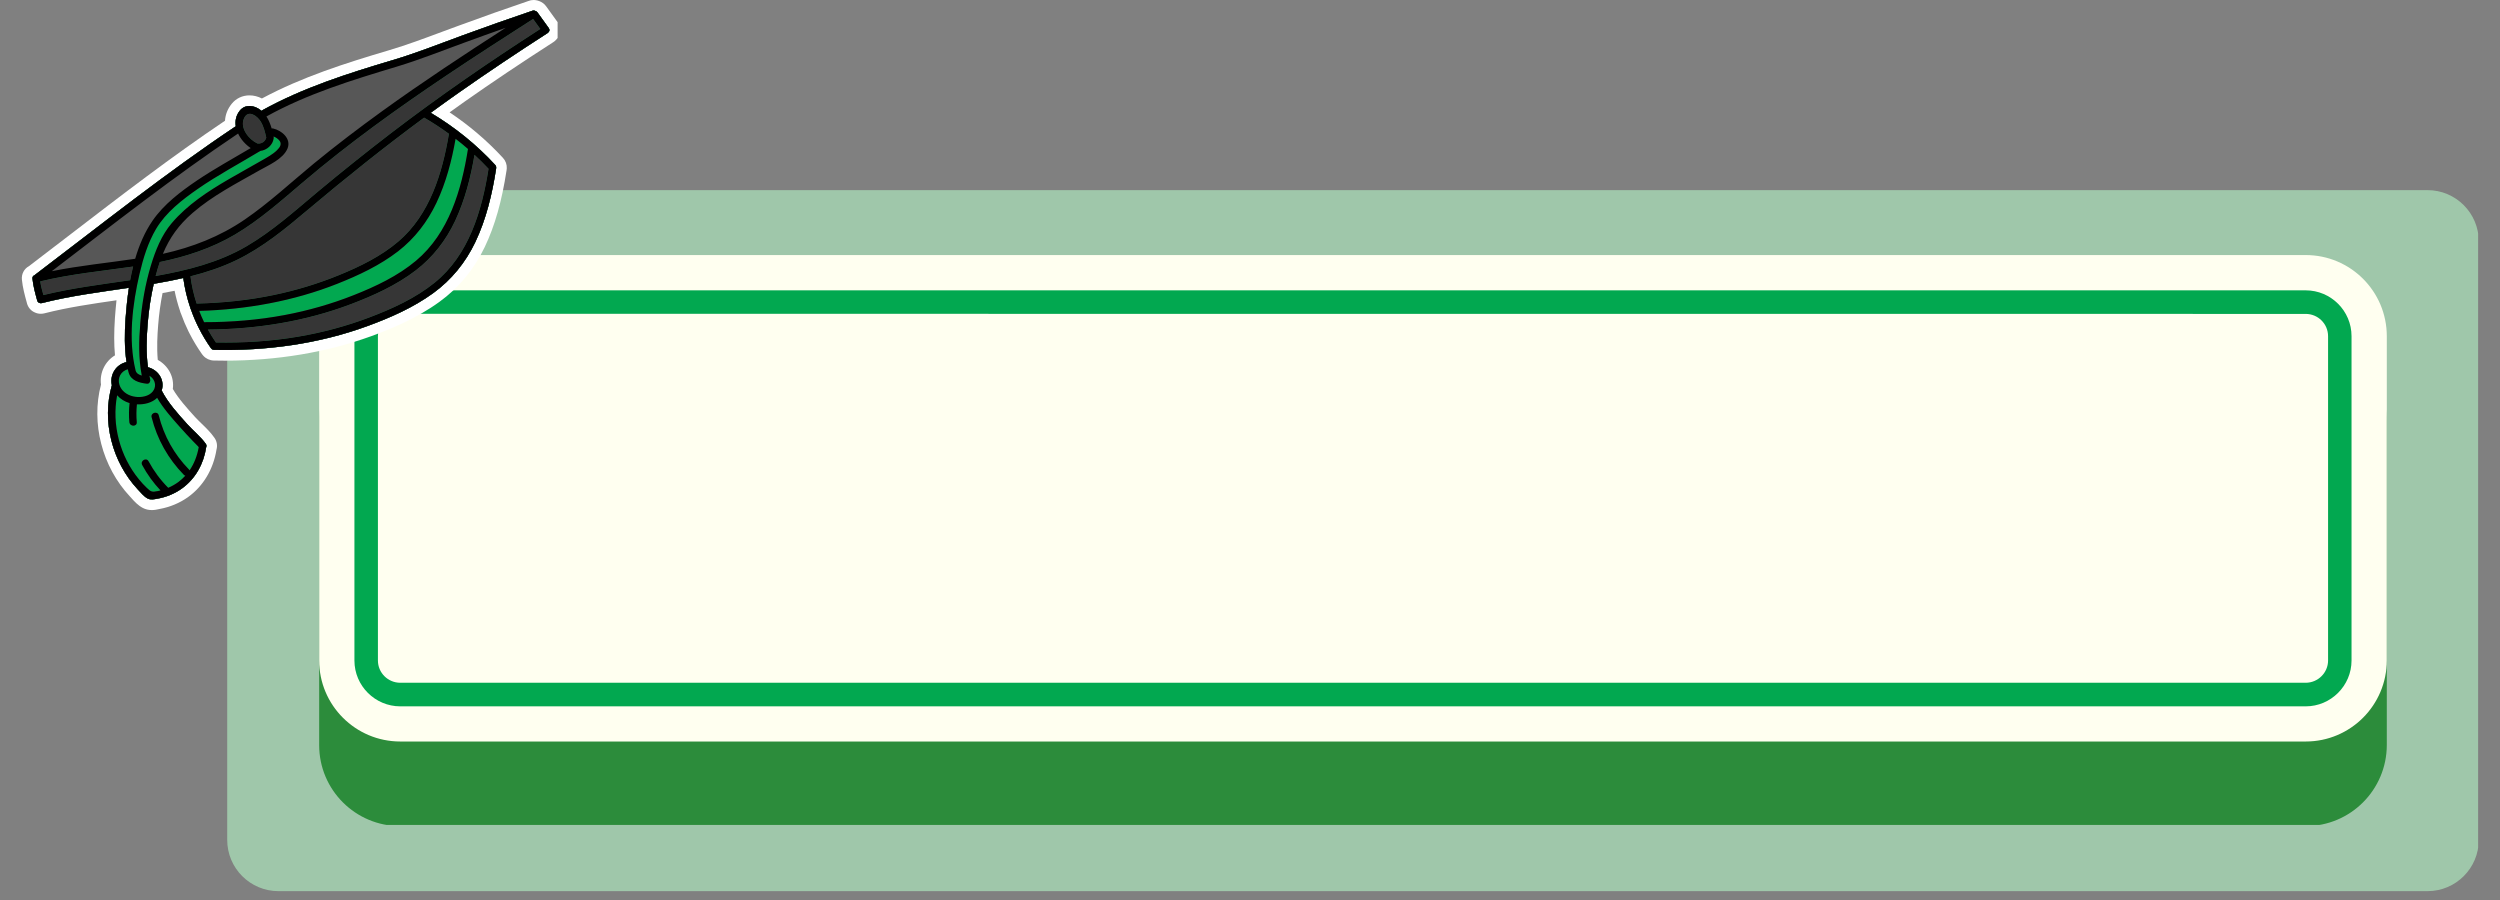 <svg xmlns="http://www.w3.org/2000/svg" xmlns:xlink="http://www.w3.org/1999/xlink" width="500" zoomAndPan="magnify" viewBox="0 0 375 135" height="180" preserveAspectRatio="xMidYMid meet" version="1.0"><rect x="0" y="0" width="375" height="135" fill="#808080" stroke="none"/><defs><clipPath id="f245ea9a70"><path d="M 34.082 28.52 L 372 28.52 L 372 133.672 L 34.082 133.672 Z M 34.082 28.52 " clip-rule="nonzero"/></clipPath><clipPath id="7af432bd2a"><path d="M 41.773 28.52 L 364.125 28.52 C 368.375 28.52 371.816 31.965 371.816 36.211 L 371.816 125.98 C 371.816 130.23 368.375 133.672 364.125 133.672 L 41.773 133.672 C 37.523 133.672 34.082 130.23 34.082 125.98 L 34.082 36.211 C 34.082 31.965 37.523 28.52 41.773 28.52 Z M 41.773 28.52 " clip-rule="nonzero"/></clipPath><clipPath id="db47bec929"><path d="M 47.875 50 L 358.395 50 L 358.395 123.742 L 47.875 123.742 Z M 47.875 50 " clip-rule="nonzero"/></clipPath><clipPath id="c4c07de10f"><path d="M 47.875 38.258 L 358.395 38.258 L 358.395 112 L 47.875 112 Z M 47.875 38.258 " clip-rule="nonzero"/></clipPath><clipPath id="0268cb07fe"><path d="M 3.184 0 L 83.641 0 L 83.641 76.688 L 3.184 76.688 Z M 3.184 0 " clip-rule="nonzero"/></clipPath></defs><g clip-path="url(#f245ea9a70)"><g clip-path="url(#7af432bd2a)"><path fill="#9fc7aa" d="M 34.082 28.52 L 371.719 28.52 L 371.719 133.672 L 34.082 133.672 Z M 34.082 28.52 " fill-opacity="1" fill-rule="nonzero"/></g></g><g clip-path="url(#db47bec929)"><path fill="#2c8c3b" d="M 345.852 123.918 L 60.047 123.918 C 53.312 123.918 47.875 118.48 47.875 111.766 L 47.875 63.121 C 47.875 56.406 53.312 50.953 60.047 50.953 L 345.852 50.953 C 352.566 50.953 358.02 56.391 358.02 63.121 L 358.02 111.766 C 358.004 118.48 352.566 123.918 345.852 123.918 Z M 345.852 123.918 " fill-opacity="1" fill-rule="nonzero"/></g><g clip-path="url(#c4c07de10f)"><path fill="#fffff0" d="M 345.852 111.227 L 60.047 111.227 C 53.328 111.227 47.875 105.789 47.875 99.055 L 47.875 50.41 C 47.875 43.695 53.312 38.258 60.047 38.258 L 345.852 38.258 C 352.566 38.258 358.02 43.695 358.02 50.43 L 358.02 99.074 C 358.004 105.789 352.566 111.227 345.852 111.227 Z M 345.852 111.227 " fill-opacity="1" fill-rule="nonzero"/></g><path fill="#02a850" d="M 345.852 105.953 L 60.047 105.953 C 56.262 105.953 53.164 102.871 53.164 99.074 L 53.164 50.43 C 53.164 46.645 56.246 43.551 60.047 43.551 L 345.852 43.551 C 349.637 43.551 352.73 46.629 352.73 50.43 L 352.73 99.074 C 352.73 102.855 349.637 105.953 345.852 105.953 Z M 60.047 47.07 C 58.195 47.07 56.688 48.578 56.688 50.43 L 56.688 99.074 C 56.688 100.922 58.195 102.414 60.047 102.414 L 345.852 102.414 C 347.703 102.414 349.211 100.906 349.211 99.074 L 349.211 50.43 C 349.211 48.578 347.703 47.086 345.852 47.086 Z M 60.047 47.07 " fill-opacity="1" fill-rule="nonzero"/><g clip-path="url(#0268cb07fe)"><path fill="#ffffff" d="M 22.773 76.512 C 22.289 76.512 21.836 76.406 21.43 76.195 C 20.719 75.828 20.168 75.227 19.727 74.734 C 19.656 74.645 19.574 74.566 19.508 74.492 C 15.316 70.02 13.629 63.473 15.148 57.695 C 14.914 55.898 15.77 54.195 17.246 53.301 C 17.094 51.664 17.094 49.848 17.238 47.699 C 17.305 46.766 17.387 45.887 17.473 45.043 C 13.883 45.562 10.184 46.098 6.656 47 C 6.473 47.047 6.293 47.066 6.117 47.066 C 5.816 47.066 5.531 47.008 5.258 46.883 C 4.664 46.648 4.227 46.141 4.047 45.512 L 4.012 45.363 C 3.711 44.27 3.402 43.141 3.285 41.945 C 3.203 41.098 3.617 40.32 4.328 39.934 C 6.449 38.316 8.605 36.664 10.684 35.066 C 18.121 29.355 25.805 23.453 33.75 18.109 C 33.809 17.184 34.145 16.332 34.738 15.59 C 35.398 14.762 36.355 14.305 37.426 14.305 C 38.059 14.305 38.695 14.469 39.289 14.77 C 45.367 11.516 51.797 9.484 58.398 7.523 C 61.047 6.738 63.703 5.742 66.273 4.785 C 67.117 4.469 67.969 4.156 68.812 3.848 C 72.57 2.465 75.984 1.262 79.238 0.16 C 79.5 0.051 79.766 0 80.043 0 C 80.109 0 80.176 0 80.242 0.008 C 80.465 0.031 80.676 0.082 80.875 0.16 C 81.293 0.309 81.66 0.578 81.922 0.945 L 83.621 3.297 C 84.23 4.133 84.148 5.234 83.43 5.953 C 83.305 6.102 83.148 6.227 82.988 6.328 C 78.211 9.402 73.855 12.316 69.68 15.254 C 68.969 15.762 68.219 16.289 67.441 16.855 C 70.371 18.805 73.055 21.098 75.441 23.68 C 75.848 24.121 76.043 24.672 76.016 25.242 C 76.016 25.316 76.008 25.426 75.984 25.551 C 75.266 30.223 74.23 33.867 72.719 37.039 C 71.109 40.402 68.82 43.176 65.898 45.289 C 62.434 47.809 58.406 49.43 55.676 50.43 C 48.98 52.852 41.609 54.098 33.754 54.098 C 33.199 54.098 32.625 54.094 32.059 54.078 C 31.449 54.062 30.887 53.797 30.496 53.359 C 30.445 53.301 30.379 53.227 30.312 53.137 C 29.617 52.152 28.984 51.105 28.426 50.012 C 28.375 49.922 28.332 49.836 28.285 49.738 C 27.859 48.871 27.48 47.977 27.156 47.066 C 27.09 46.922 27.031 46.773 26.996 46.613 C 26.664 45.637 26.398 44.637 26.188 43.617 C 25.621 43.734 25.02 43.844 24.383 43.961 C 24.074 45.504 23.852 47.117 23.723 48.785 C 23.605 50.254 23.5 52.117 23.664 53.98 C 24.449 54.414 25.086 55.062 25.488 55.832 C 25.895 56.617 26.039 57.484 25.922 58.344 C 26.797 59.832 28.039 61.203 29.25 62.543 L 29.262 62.555 C 29.559 62.879 29.895 63.203 30.246 63.547 C 30.922 64.199 31.613 64.875 32.176 65.684 C 32.543 66.211 32.641 66.852 32.473 67.445 C 32 70.387 30.496 72.914 28.223 74.551 C 26.98 75.445 25.488 76.07 23.926 76.348 L 23.785 76.379 C 23.5 76.445 23.164 76.512 22.773 76.512 Z M 22.773 76.512 " fill-opacity="1" fill-rule="nonzero"/></g><path fill="#363636" d="M 82.254 4.844 C 82.219 4.891 82.172 4.934 82.121 4.969 C 77.609 7.867 73.145 10.848 68.762 13.934 C 67.359 14.914 65.973 15.922 64.594 16.926 C 68.184 19.055 71.434 21.676 74.27 24.746 C 74.391 24.875 74.43 25.023 74.414 25.172 C 74.414 25.207 74.414 25.242 74.406 25.289 C 73.828 29.082 72.934 32.863 71.273 36.336 C 69.812 39.395 67.707 41.988 64.953 43.984 C 61.996 46.137 58.543 47.66 55.117 48.91 C 47.762 51.605 39.906 52.66 32.098 52.484 C 31.914 52.477 31.773 52.402 31.684 52.285 C 31.664 52.266 31.641 52.234 31.621 52.207 C 30.945 51.25 30.348 50.254 29.828 49.219 C 29.801 49.176 29.777 49.129 29.754 49.078 C 29.328 48.211 28.953 47.324 28.633 46.422 C 28.586 46.355 28.566 46.273 28.551 46.199 C 28.051 44.746 27.699 43.242 27.488 41.703 C 26.02 42.039 24.535 42.324 23.055 42.582 C 22.598 44.586 22.297 46.625 22.137 48.66 C 21.965 50.781 21.895 52.977 22.188 55.098 C 22.223 55.105 22.262 55.113 22.297 55.121 C 23.809 55.582 24.734 57.074 24.242 58.586 C 25.211 60.457 26.688 62.086 28.09 63.637 C 28.977 64.609 30.121 65.52 30.879 66.609 C 30.98 66.762 30.988 66.93 30.922 67.078 C 30.562 69.543 29.328 71.805 27.289 73.273 C 26.215 74.051 24.945 74.566 23.648 74.801 C 23.125 74.895 22.621 75.02 22.148 74.785 C 21.598 74.5 21.078 73.859 20.66 73.414 C 16.836 69.332 15.215 63.18 16.777 57.785 C 16.762 57.742 16.754 57.695 16.746 57.645 C 16.477 56.117 17.461 54.645 18.973 54.32 C 18.648 52.176 18.68 49.965 18.824 47.824 C 18.926 46.324 19.082 44.754 19.332 43.176 C 14.957 43.824 10.559 44.379 6.258 45.473 C 6.117 45.512 5.992 45.488 5.891 45.438 C 5.75 45.387 5.633 45.27 5.574 45.086 C 5.281 44.008 4.973 42.906 4.863 41.797 C 4.84 41.539 4.973 41.379 5.148 41.305 C 5.148 41.305 5.156 41.305 5.156 41.297 C 15.133 33.723 24.941 25.906 35.363 18.945 C 35.238 18.137 35.391 17.316 35.973 16.598 C 36.781 15.59 38.137 15.789 39.07 16.516 C 39.121 16.555 39.172 16.598 39.215 16.641 C 39.254 16.605 39.289 16.574 39.34 16.547 C 45.477 13.148 52.152 11.031 58.84 9.043 C 62.406 7.988 65.863 6.605 69.348 5.328 C 72.82 4.059 76.301 2.82 79.801 1.637 C 79.898 1.594 79.992 1.57 80.082 1.586 C 80.156 1.594 80.227 1.613 80.281 1.645 C 80.406 1.672 80.523 1.738 80.609 1.863 C 81.176 2.648 81.742 3.43 82.305 4.215 C 82.496 4.457 82.422 4.691 82.254 4.844 Z M 82.254 4.844 " fill-opacity="1" fill-rule="nonzero"/><path fill="#02a850" d="M 82.312 4.207 C 81.746 3.422 81.184 2.645 80.617 1.855 C 80.527 1.73 80.41 1.66 80.285 1.637 C 80.227 1.602 80.16 1.578 80.09 1.578 C 80 1.562 79.906 1.586 79.809 1.629 C 76.309 2.812 72.828 4.051 69.355 5.32 C 65.871 6.598 62.406 7.98 58.844 9.035 C 52.156 11.027 45.484 13.148 39.348 16.539 C 39.297 16.566 39.262 16.598 39.223 16.633 C 39.172 16.59 39.129 16.547 39.078 16.508 C 38.145 15.781 36.793 15.578 35.98 16.59 C 35.398 17.309 35.246 18.133 35.371 18.938 C 24.945 25.898 15.141 33.715 5.164 41.289 C 5.164 41.289 5.156 41.289 5.156 41.297 C 4.98 41.363 4.84 41.523 4.871 41.789 C 4.98 42.906 5.289 44.008 5.582 45.078 C 5.633 45.27 5.75 45.379 5.898 45.43 C 6 45.48 6.125 45.496 6.266 45.469 C 10.559 44.375 14.957 43.816 19.34 43.168 C 19.098 44.746 18.941 46.32 18.832 47.816 C 18.684 49.961 18.656 52.168 18.98 54.312 C 17.473 54.637 16.484 56.109 16.754 57.637 C 16.762 57.68 16.777 57.734 16.785 57.777 C 15.219 63.172 16.844 69.324 20.668 73.406 C 21.086 73.852 21.598 74.492 22.156 74.777 C 22.629 75.02 23.133 74.887 23.656 74.793 C 24.953 74.559 26.223 74.043 27.297 73.266 C 29.336 71.797 30.562 69.535 30.93 67.07 C 30.996 66.922 30.988 66.754 30.887 66.602 C 30.129 65.516 28.977 64.605 28.098 63.629 C 26.695 62.078 25.219 60.449 24.25 58.578 C 24.742 57.066 23.816 55.574 22.305 55.113 C 22.266 55.098 22.23 55.098 22.195 55.09 C 21.902 52.961 21.973 50.766 22.145 48.652 C 22.305 46.613 22.598 44.57 23.059 42.574 C 24.543 42.316 26.027 42.039 27.492 41.695 C 27.707 43.234 28.059 44.742 28.559 46.195 C 28.574 46.273 28.594 46.348 28.641 46.414 C 28.953 47.324 29.328 48.211 29.762 49.07 C 29.777 49.121 29.805 49.168 29.836 49.211 C 30.355 50.246 30.953 51.242 31.625 52.199 C 31.648 52.227 31.672 52.258 31.691 52.277 C 31.781 52.391 31.914 52.469 32.105 52.477 C 39.914 52.652 47.777 51.598 55.133 48.902 C 58.559 47.648 62 46.129 64.969 43.977 C 67.719 41.98 69.82 39.391 71.289 36.328 C 72.945 32.848 73.836 29.07 74.422 25.281 C 74.43 25.242 74.43 25.199 74.43 25.164 C 74.445 25.023 74.398 24.871 74.281 24.738 C 71.449 21.676 68.195 19.047 64.609 16.918 C 65.988 15.906 67.375 14.91 68.777 13.926 C 73.168 10.844 77.629 7.863 82.137 4.961 C 82.195 4.926 82.238 4.883 82.27 4.836 C 82.422 4.691 82.496 4.457 82.312 4.207 Z M 19.531 42.039 C 19.492 42.039 19.465 42.039 19.426 42.047 C 15.102 42.691 10.758 43.227 6.508 44.262 C 6.316 43.586 6.133 42.898 6.031 42.207 C 10.609 41.094 15.309 40.652 19.969 39.977 C 19.801 40.66 19.656 41.348 19.531 42.039 Z M 36.605 17.734 C 37.219 16.398 38.57 17.344 39.113 18.234 C 39.562 18.961 39.754 19.82 39.945 20.641 C 39.797 21.191 39.297 21.574 38.719 21.531 C 38.68 21.523 38.652 21.531 38.621 21.531 C 37.332 20.934 35.93 19.203 36.605 17.734 Z M 71.176 23.219 C 71.902 23.895 72.602 24.59 73.285 25.316 C 72.285 31.629 70.348 38.242 65.188 42.414 C 62.316 44.734 58.824 46.324 55.387 47.625 C 51.953 48.926 48.387 49.879 44.766 50.496 C 40.676 51.199 36.531 51.449 32.383 51.375 C 31.949 50.746 31.555 50.098 31.18 49.43 C 38.477 49.371 45.773 48.219 52.613 45.629 C 56.02 44.336 59.434 42.789 62.34 40.57 C 64.922 38.598 66.891 36.055 68.27 33.121 C 69.746 29.992 70.605 26.625 71.176 23.219 Z M 67.344 20.07 C 66.348 25.992 64.484 32.172 59.777 36.211 C 57.18 38.434 54.008 39.984 50.859 41.27 C 47.703 42.559 44.43 43.551 41.09 44.25 C 37.273 45.047 33.387 45.445 29.492 45.539 C 29.059 44.211 28.742 42.848 28.566 41.445 C 30.93 40.852 33.242 40.086 35.445 39.023 C 39.379 37.129 42.77 34.332 46.086 31.535 C 51.793 26.727 57.621 22.066 63.617 17.641 C 64.91 18.387 66.148 19.195 67.344 20.07 Z M 58.602 20.016 C 54.91 22.852 51.277 25.758 47.703 28.738 C 44.254 31.617 40.891 34.66 36.992 36.938 C 32.793 39.395 28.09 40.555 23.34 41.406 C 23.523 40.695 23.727 40 23.965 39.309 L 23.965 39.301 C 27.891 38.5 31.75 37.238 35.223 35.191 C 38.938 32.996 42.184 30.102 45.457 27.32 C 52.32 21.484 59.637 16.23 67.117 11.215 C 71.367 8.367 75.664 5.602 79.965 2.84 C 80.324 3.34 80.691 3.84 81.051 4.344 C 73.371 9.285 65.848 14.469 58.602 20.016 Z M 58.602 20.016 " fill-opacity="1" fill-rule="nonzero"/><path fill="#575757" d="M 82.312 4.207 C 81.746 3.422 81.184 2.645 80.617 1.855 C 80.527 1.73 80.41 1.66 80.285 1.637 C 80.227 1.602 80.16 1.578 80.09 1.578 C 80 1.562 79.906 1.586 79.809 1.629 C 76.309 2.812 72.828 4.051 69.355 5.32 C 65.871 6.598 62.406 7.98 58.844 9.035 C 52.156 11.027 45.484 13.148 39.348 16.539 C 39.297 16.566 39.262 16.598 39.223 16.633 C 39.172 16.59 39.129 16.547 39.078 16.508 C 38.145 15.781 36.793 15.578 35.98 16.59 C 35.398 17.309 35.246 18.133 35.371 18.938 C 24.945 25.898 15.141 33.715 5.164 41.289 C 5.164 41.289 5.156 41.289 5.156 41.297 C 4.98 41.363 4.84 41.523 4.871 41.789 C 4.98 42.906 5.289 44.008 5.582 45.078 C 5.633 45.27 5.75 45.379 5.898 45.43 C 6 45.48 6.125 45.496 6.266 45.469 C 10.559 44.375 14.957 43.816 19.34 43.168 C 19.098 44.746 18.941 46.32 18.832 47.816 C 18.684 49.961 18.656 52.168 18.98 54.312 C 17.473 54.637 16.484 56.109 16.754 57.637 C 16.762 57.68 16.777 57.734 16.785 57.777 C 15.219 63.172 16.844 69.324 20.668 73.406 C 21.086 73.852 21.598 74.492 22.156 74.777 C 22.629 75.02 23.133 74.887 23.656 74.793 C 24.953 74.559 26.223 74.043 27.297 73.266 C 29.336 71.797 30.562 69.535 30.93 67.07 C 30.996 66.922 30.988 66.754 30.887 66.602 C 30.129 65.516 28.977 64.605 28.098 63.629 C 26.695 62.078 25.219 60.449 24.25 58.578 C 24.742 57.066 23.816 55.574 22.305 55.113 C 22.266 55.098 22.23 55.098 22.195 55.09 C 21.902 52.961 21.973 50.766 22.145 48.652 C 22.305 46.613 22.598 44.57 23.059 42.574 C 24.543 42.316 26.027 42.039 27.492 41.695 C 27.707 43.234 28.059 44.742 28.559 46.195 C 28.574 46.273 28.594 46.348 28.641 46.414 C 28.953 47.324 29.328 48.211 29.762 49.07 C 29.777 49.121 29.805 49.168 29.836 49.211 C 30.355 50.246 30.953 51.242 31.625 52.199 C 31.648 52.227 31.672 52.258 31.691 52.277 C 31.781 52.391 31.914 52.469 32.105 52.477 C 39.914 52.652 47.777 51.598 55.133 48.902 C 58.559 47.648 62 46.129 64.969 43.977 C 67.719 41.98 69.82 39.391 71.289 36.328 C 72.945 32.848 73.836 29.07 74.422 25.281 C 74.43 25.242 74.43 25.199 74.43 25.164 C 74.445 25.023 74.398 24.871 74.281 24.738 C 71.449 21.676 68.195 19.047 64.609 16.918 C 65.988 15.906 67.375 14.91 68.777 13.926 C 73.168 10.844 77.629 7.863 82.137 4.961 C 82.195 4.926 82.238 4.883 82.27 4.836 C 82.422 4.691 82.496 4.457 82.312 4.207 Z M 36.605 17.734 C 37.219 16.398 38.57 17.344 39.113 18.234 C 39.562 18.961 39.754 19.82 39.945 20.641 C 39.797 21.191 39.297 21.574 38.719 21.531 C 38.68 21.523 38.652 21.531 38.621 21.531 C 37.332 20.934 35.93 19.203 36.605 17.734 Z M 6.508 44.262 C 6.316 43.586 6.133 42.898 6.031 42.207 C 10.609 41.094 15.309 40.652 19.969 39.977 C 19.801 40.66 19.656 41.348 19.523 42.039 C 19.484 42.039 19.457 42.039 19.418 42.047 C 15.102 42.684 10.758 43.223 6.508 44.262 Z M 23.574 59.672 C 24.492 61.258 25.754 62.672 26.957 64.023 C 27.625 64.781 28.316 65.516 29.012 66.242 C 29.227 66.461 29.445 66.68 29.66 66.902 C 29.68 66.922 29.746 66.996 29.812 67.07 C 29.594 68.324 29.145 69.516 28.441 70.551 C 28.418 70.512 28.391 70.469 28.352 70.434 C 26.121 68.156 24.578 65.391 23.809 62.297 C 23.633 61.609 22.57 61.902 22.746 62.594 C 23.559 65.859 25.219 68.809 27.574 71.219 C 27.648 71.289 27.723 71.336 27.801 71.355 C 27.488 71.703 27.133 72.023 26.746 72.312 C 26.277 72.656 25.762 72.941 25.234 73.172 C 24.051 71.988 23.074 70.66 22.281 69.191 C 21.945 68.566 20.992 69.125 21.328 69.75 C 22.078 71.145 23 72.422 24.082 73.566 C 23.949 73.602 23.816 73.633 23.676 73.66 C 22.789 73.852 22.633 73.766 22.012 73.172 C 21.594 72.773 21.203 72.355 20.844 71.906 C 18.004 68.449 16.727 63.688 17.57 59.289 C 18.062 59.848 18.715 60.25 19.441 60.465 C 19.332 61.418 19.316 62.363 19.406 63.32 C 19.473 64.023 20.578 64.031 20.512 63.32 C 20.434 62.422 20.441 61.535 20.535 60.648 C 21.605 60.707 22.805 60.426 23.574 59.672 Z M 22.504 57.219 C 22.547 57.117 22.562 57 22.523 56.867 C 22.488 56.699 22.445 56.527 22.406 56.359 C 23.113 56.766 23.426 57.559 23.172 58.27 C 23.133 58.328 23.105 58.387 23.09 58.453 C 22.996 58.645 22.848 58.82 22.664 58.98 C 21.973 59.566 20.82 59.664 19.957 59.457 C 19.047 59.246 18.207 58.652 17.914 57.727 C 17.578 56.676 18.148 55.664 19.176 55.383 C 19.215 55.547 19.25 55.699 19.289 55.859 C 19.617 57.086 20.879 57.418 21.988 57.551 C 22.281 57.609 22.449 57.434 22.504 57.219 Z M 22.641 39.809 C 21.789 42.633 21.285 45.578 21.043 48.512 C 20.828 51.09 20.77 53.777 21.27 56.34 C 20.852 56.223 20.461 56.016 20.344 55.59 C 19.207 50.949 19.867 45.637 20.938 41.047 C 21.477 38.734 22.195 36.395 23.406 34.34 C 24.867 31.863 27.348 29.941 29.676 28.328 C 32.633 26.273 35.832 24.582 38.914 22.719 C 38.973 22.703 39.027 22.676 39.07 22.629 C 40.016 22.527 40.906 21.75 41.039 20.797 C 41.039 20.781 41.039 20.766 41.043 20.75 C 41.059 20.672 41.059 20.59 41.039 20.504 C 41.039 20.488 41.031 20.473 41.031 20.465 C 41.344 20.59 41.648 20.781 41.875 21.039 C 42.344 21.566 42.008 22.086 41.559 22.527 C 40.898 23.176 40.055 23.613 39.27 24.07 C 37.625 25.023 35.957 25.926 34.32 26.883 C 31.215 28.688 28.109 30.711 25.762 33.473 C 24.227 35.277 23.324 37.562 22.641 39.809 Z M 73.285 25.316 C 72.285 31.629 70.348 38.242 65.188 42.414 C 62.316 44.734 58.824 46.324 55.387 47.625 C 51.953 48.926 48.387 49.879 44.766 50.496 C 40.676 51.199 36.531 51.449 32.383 51.375 C 31.949 50.746 31.555 50.098 31.18 49.43 C 38.477 49.371 45.773 48.219 52.613 45.629 C 56.02 44.336 59.434 42.789 62.34 40.57 C 64.922 38.598 66.891 36.055 68.27 33.121 C 69.738 29.984 70.598 26.617 71.172 23.219 C 71.902 23.895 72.602 24.59 73.285 25.316 Z M 70.199 22.344 C 69.219 28.488 67.344 34.961 62.406 39.109 C 59.684 41.395 56.348 42.973 53.066 44.27 C 49.715 45.598 46.234 46.59 42.688 47.258 C 38.703 48.008 34.66 48.328 30.613 48.328 C 30.344 47.773 30.102 47.215 29.879 46.633 C 36.957 46.43 44.004 45.172 50.594 42.566 C 53.797 41.297 56.98 39.801 59.719 37.688 C 62.215 35.754 64.109 33.273 65.461 30.434 C 66.898 27.395 67.758 24.129 68.336 20.816 C 68.977 21.309 69.598 21.816 70.199 22.344 Z M 67.344 20.07 C 66.348 25.992 64.484 32.172 59.777 36.211 C 57.18 38.434 54.008 39.984 50.859 41.27 C 47.703 42.559 44.43 43.551 41.09 44.25 C 37.273 45.047 33.387 45.445 29.492 45.539 C 29.059 44.211 28.742 42.848 28.566 41.445 C 30.93 40.852 33.242 40.086 35.445 39.023 C 39.379 37.129 42.77 34.332 46.086 31.535 C 51.793 26.727 57.621 22.066 63.617 17.641 C 64.91 18.387 66.148 19.195 67.344 20.07 Z M 58.602 20.016 C 54.91 22.852 51.277 25.758 47.703 28.738 C 44.254 31.617 40.891 34.66 36.992 36.938 C 32.793 39.395 28.09 40.555 23.34 41.406 C 23.523 40.695 23.727 40 23.965 39.309 L 23.965 39.301 C 27.891 38.5 31.75 37.238 35.223 35.191 C 38.938 32.996 42.184 30.102 45.457 27.32 C 52.32 21.484 59.637 16.23 67.117 11.215 C 71.367 8.367 75.664 5.602 79.965 2.84 C 80.324 3.34 80.691 3.84 81.051 4.344 C 73.371 9.285 65.848 14.469 58.602 20.016 Z M 58.602 20.016 " fill-opacity="1" fill-rule="nonzero"/><path fill="#000000" d="M 82.312 4.207 C 81.746 3.422 81.184 2.645 80.617 1.855 C 80.527 1.73 80.41 1.66 80.285 1.637 C 80.227 1.602 80.16 1.578 80.09 1.578 C 80 1.562 79.906 1.586 79.809 1.629 C 76.309 2.812 72.828 4.051 69.355 5.32 C 65.871 6.598 62.406 7.98 58.844 9.035 C 52.156 11.027 45.484 13.148 39.348 16.539 C 39.297 16.566 39.262 16.598 39.223 16.633 C 39.172 16.59 39.129 16.547 39.078 16.508 C 38.145 15.781 36.793 15.578 35.98 16.59 C 35.398 17.309 35.246 18.133 35.371 18.938 C 24.945 25.898 15.141 33.715 5.164 41.289 C 5.164 41.289 5.156 41.289 5.156 41.297 C 4.98 41.363 4.84 41.523 4.871 41.789 C 4.98 42.906 5.289 44.008 5.582 45.078 C 5.633 45.27 5.75 45.379 5.898 45.43 C 6 45.48 6.125 45.496 6.266 45.469 C 10.559 44.375 14.957 43.816 19.34 43.168 C 19.098 44.746 18.941 46.32 18.832 47.816 C 18.684 49.961 18.656 52.168 18.98 54.312 C 17.473 54.637 16.484 56.109 16.754 57.637 C 16.762 57.68 16.777 57.734 16.785 57.777 C 15.219 63.172 16.844 69.324 20.668 73.406 C 21.086 73.852 21.598 74.492 22.156 74.777 C 22.629 75.02 23.133 74.887 23.656 74.793 C 24.953 74.559 26.223 74.043 27.297 73.266 C 29.336 71.797 30.562 69.535 30.93 67.07 C 30.996 66.922 30.988 66.754 30.887 66.602 C 30.129 65.516 28.977 64.605 28.098 63.629 C 26.695 62.078 25.219 60.449 24.25 58.578 C 24.742 57.066 23.816 55.574 22.305 55.113 C 22.266 55.098 22.23 55.098 22.195 55.09 C 21.902 52.961 21.973 50.766 22.145 48.652 C 22.305 46.613 22.598 44.57 23.059 42.574 C 24.543 42.316 26.027 42.039 27.492 41.695 C 27.707 43.234 28.059 44.742 28.559 46.195 C 28.574 46.273 28.594 46.348 28.641 46.414 C 28.953 47.324 29.328 48.211 29.762 49.07 C 29.777 49.121 29.805 49.168 29.836 49.211 C 30.355 50.246 30.953 51.242 31.625 52.199 C 31.648 52.227 31.672 52.258 31.691 52.277 C 31.781 52.391 31.914 52.469 32.105 52.477 C 39.914 52.652 47.777 51.598 55.133 48.902 C 58.559 47.648 62 46.129 64.969 43.977 C 67.719 41.98 69.82 39.391 71.289 36.328 C 72.945 32.848 73.836 29.07 74.422 25.281 C 74.43 25.242 74.43 25.199 74.43 25.164 C 74.445 25.023 74.398 24.871 74.281 24.738 C 71.449 21.676 68.195 19.047 64.609 16.918 C 65.988 15.906 67.375 14.91 68.777 13.926 C 73.168 10.844 77.629 7.863 82.137 4.961 C 82.195 4.926 82.238 4.883 82.27 4.836 C 82.422 4.691 82.496 4.457 82.312 4.207 Z M 59.527 9.992 C 62.957 8.957 66.289 7.621 69.652 6.395 C 71.715 5.637 73.781 4.895 75.859 4.168 C 69.586 8.215 63.344 12.324 57.297 16.691 C 53.816 19.211 50.395 21.809 47.07 24.539 C 43.645 27.359 40.383 30.418 36.715 32.93 C 32.977 35.492 28.828 37.098 24.434 38.074 C 25.426 35.668 26.824 33.723 28.891 31.938 C 31.883 29.348 35.449 27.527 38.879 25.574 C 40.266 24.781 42.469 23.871 43.129 22.27 C 43.723 20.824 42.285 19.578 40.984 19.277 C 40.906 19.254 40.824 19.254 40.75 19.27 C 40.559 18.629 40.316 18.012 39.965 17.469 C 46.117 14.062 52.812 12.016 59.527 9.992 Z M 36.605 17.734 C 37.219 16.398 38.57 17.344 39.113 18.234 C 39.562 18.961 39.754 19.82 39.945 20.641 C 39.797 21.191 39.297 21.574 38.719 21.531 C 38.68 21.523 38.652 21.531 38.621 21.531 C 37.332 20.934 35.93 19.203 36.605 17.734 Z M 35.715 20.031 C 36.125 20.906 36.824 21.691 37.609 22.211 C 34.922 23.805 32.168 25.309 29.57 27.059 C 27.121 28.715 24.566 30.648 22.871 33.121 C 21.711 34.809 20.879 36.762 20.277 38.816 C 16.109 39.441 11.895 39.844 7.77 40.68 C 16.977 33.648 26.086 26.477 35.715 20.031 Z M 6.508 44.262 C 6.316 43.586 6.133 42.898 6.031 42.207 C 10.609 41.094 15.309 40.652 19.969 39.977 C 19.801 40.66 19.656 41.348 19.523 42.039 C 19.484 42.039 19.457 42.039 19.418 42.047 C 15.102 42.684 10.758 43.223 6.508 44.262 Z M 23.574 59.672 C 24.492 61.258 25.754 62.672 26.957 64.023 C 27.625 64.781 28.316 65.516 29.012 66.242 C 29.227 66.461 29.445 66.68 29.66 66.902 C 29.68 66.922 29.746 66.996 29.812 67.07 C 29.594 68.324 29.145 69.516 28.441 70.551 C 28.418 70.512 28.391 70.469 28.352 70.434 C 26.121 68.156 24.578 65.391 23.809 62.297 C 23.633 61.609 22.57 61.902 22.746 62.594 C 23.559 65.859 25.219 68.809 27.574 71.219 C 27.648 71.289 27.723 71.336 27.801 71.355 C 27.488 71.703 27.133 72.023 26.746 72.312 C 26.277 72.656 25.762 72.941 25.234 73.172 C 24.051 71.988 23.074 70.66 22.281 69.191 C 21.945 68.566 20.992 69.125 21.328 69.75 C 22.078 71.145 23 72.422 24.082 73.566 C 23.949 73.602 23.816 73.633 23.676 73.66 C 22.789 73.852 22.633 73.766 22.012 73.172 C 21.594 72.773 21.203 72.355 20.844 71.906 C 18.004 68.449 16.727 63.688 17.57 59.289 C 18.062 59.848 18.715 60.25 19.441 60.465 C 19.332 61.418 19.316 62.363 19.406 63.32 C 19.473 64.023 20.578 64.031 20.512 63.32 C 20.434 62.422 20.441 61.535 20.535 60.648 C 21.605 60.707 22.805 60.426 23.574 59.672 Z M 22.504 57.219 C 22.547 57.117 22.562 57 22.523 56.867 C 22.488 56.699 22.445 56.527 22.406 56.359 C 23.113 56.766 23.426 57.559 23.172 58.27 C 23.133 58.328 23.105 58.387 23.09 58.453 C 22.996 58.645 22.848 58.82 22.664 58.98 C 21.973 59.566 20.82 59.664 19.957 59.457 C 19.047 59.246 18.207 58.652 17.914 57.727 C 17.578 56.676 18.148 55.664 19.176 55.383 C 19.215 55.547 19.25 55.699 19.289 55.859 C 19.617 57.086 20.879 57.418 21.988 57.551 C 22.281 57.609 22.449 57.434 22.504 57.219 Z M 22.641 39.809 C 21.789 42.633 21.285 45.578 21.043 48.512 C 20.828 51.09 20.77 53.777 21.27 56.34 C 20.852 56.223 20.461 56.016 20.344 55.59 C 19.207 50.949 19.867 45.637 20.938 41.047 C 21.477 38.734 22.195 36.395 23.406 34.34 C 24.867 31.863 27.348 29.941 29.676 28.328 C 32.633 26.273 35.832 24.582 38.914 22.719 C 38.973 22.703 39.027 22.676 39.07 22.629 C 40.016 22.527 40.906 21.75 41.039 20.797 C 41.039 20.781 41.039 20.766 41.043 20.75 C 41.059 20.672 41.059 20.59 41.039 20.504 C 41.039 20.488 41.031 20.473 41.031 20.465 C 41.344 20.59 41.648 20.781 41.875 21.039 C 42.344 21.566 42.008 22.086 41.559 22.527 C 40.898 23.176 40.055 23.613 39.27 24.07 C 37.625 25.023 35.957 25.926 34.32 26.883 C 31.215 28.688 28.109 30.711 25.762 33.473 C 24.227 35.277 23.324 37.562 22.641 39.809 Z M 73.285 25.316 C 72.285 31.629 70.348 38.242 65.188 42.414 C 62.316 44.734 58.824 46.324 55.387 47.625 C 51.953 48.926 48.387 49.879 44.766 50.496 C 40.676 51.199 36.531 51.449 32.383 51.375 C 31.949 50.746 31.555 50.098 31.18 49.43 C 38.477 49.371 45.773 48.219 52.613 45.629 C 56.02 44.336 59.434 42.789 62.34 40.57 C 64.922 38.598 66.891 36.055 68.27 33.121 C 69.738 29.984 70.598 26.617 71.172 23.219 C 71.902 23.895 72.602 24.59 73.285 25.316 Z M 70.199 22.344 C 69.219 28.488 67.344 34.961 62.406 39.109 C 59.684 41.395 56.348 42.973 53.066 44.27 C 49.715 45.598 46.234 46.59 42.688 47.258 C 38.703 48.008 34.66 48.328 30.613 48.328 C 30.344 47.773 30.102 47.215 29.879 46.633 C 36.957 46.43 44.004 45.172 50.594 42.566 C 53.797 41.297 56.98 39.801 59.719 37.688 C 62.215 35.754 64.109 33.273 65.461 30.434 C 66.898 27.395 67.758 24.129 68.336 20.816 C 68.977 21.309 69.598 21.816 70.199 22.344 Z M 67.344 20.07 C 66.348 25.992 64.484 32.172 59.777 36.211 C 57.18 38.434 54.008 39.984 50.859 41.27 C 47.703 42.559 44.43 43.551 41.09 44.25 C 37.273 45.047 33.387 45.445 29.492 45.539 C 29.059 44.211 28.742 42.848 28.566 41.445 C 30.93 40.852 33.242 40.086 35.445 39.023 C 39.379 37.129 42.77 34.332 46.086 31.535 C 51.793 26.727 57.621 22.066 63.617 17.641 C 64.91 18.387 66.148 19.195 67.344 20.07 Z M 58.602 20.016 C 54.91 22.852 51.277 25.758 47.703 28.738 C 44.254 31.617 40.891 34.66 36.992 36.938 C 32.793 39.395 28.09 40.555 23.34 41.406 C 23.523 40.695 23.727 40 23.965 39.309 L 23.965 39.301 C 27.891 38.5 31.75 37.238 35.223 35.191 C 38.938 32.996 42.184 30.102 45.457 27.32 C 52.32 21.484 59.637 16.23 67.117 11.215 C 71.367 8.367 75.664 5.602 79.965 2.84 C 80.324 3.34 80.691 3.84 81.051 4.344 C 73.371 9.285 65.848 14.469 58.602 20.016 Z M 58.602 20.016 " fill-opacity="1" fill-rule="nonzero"/></svg>